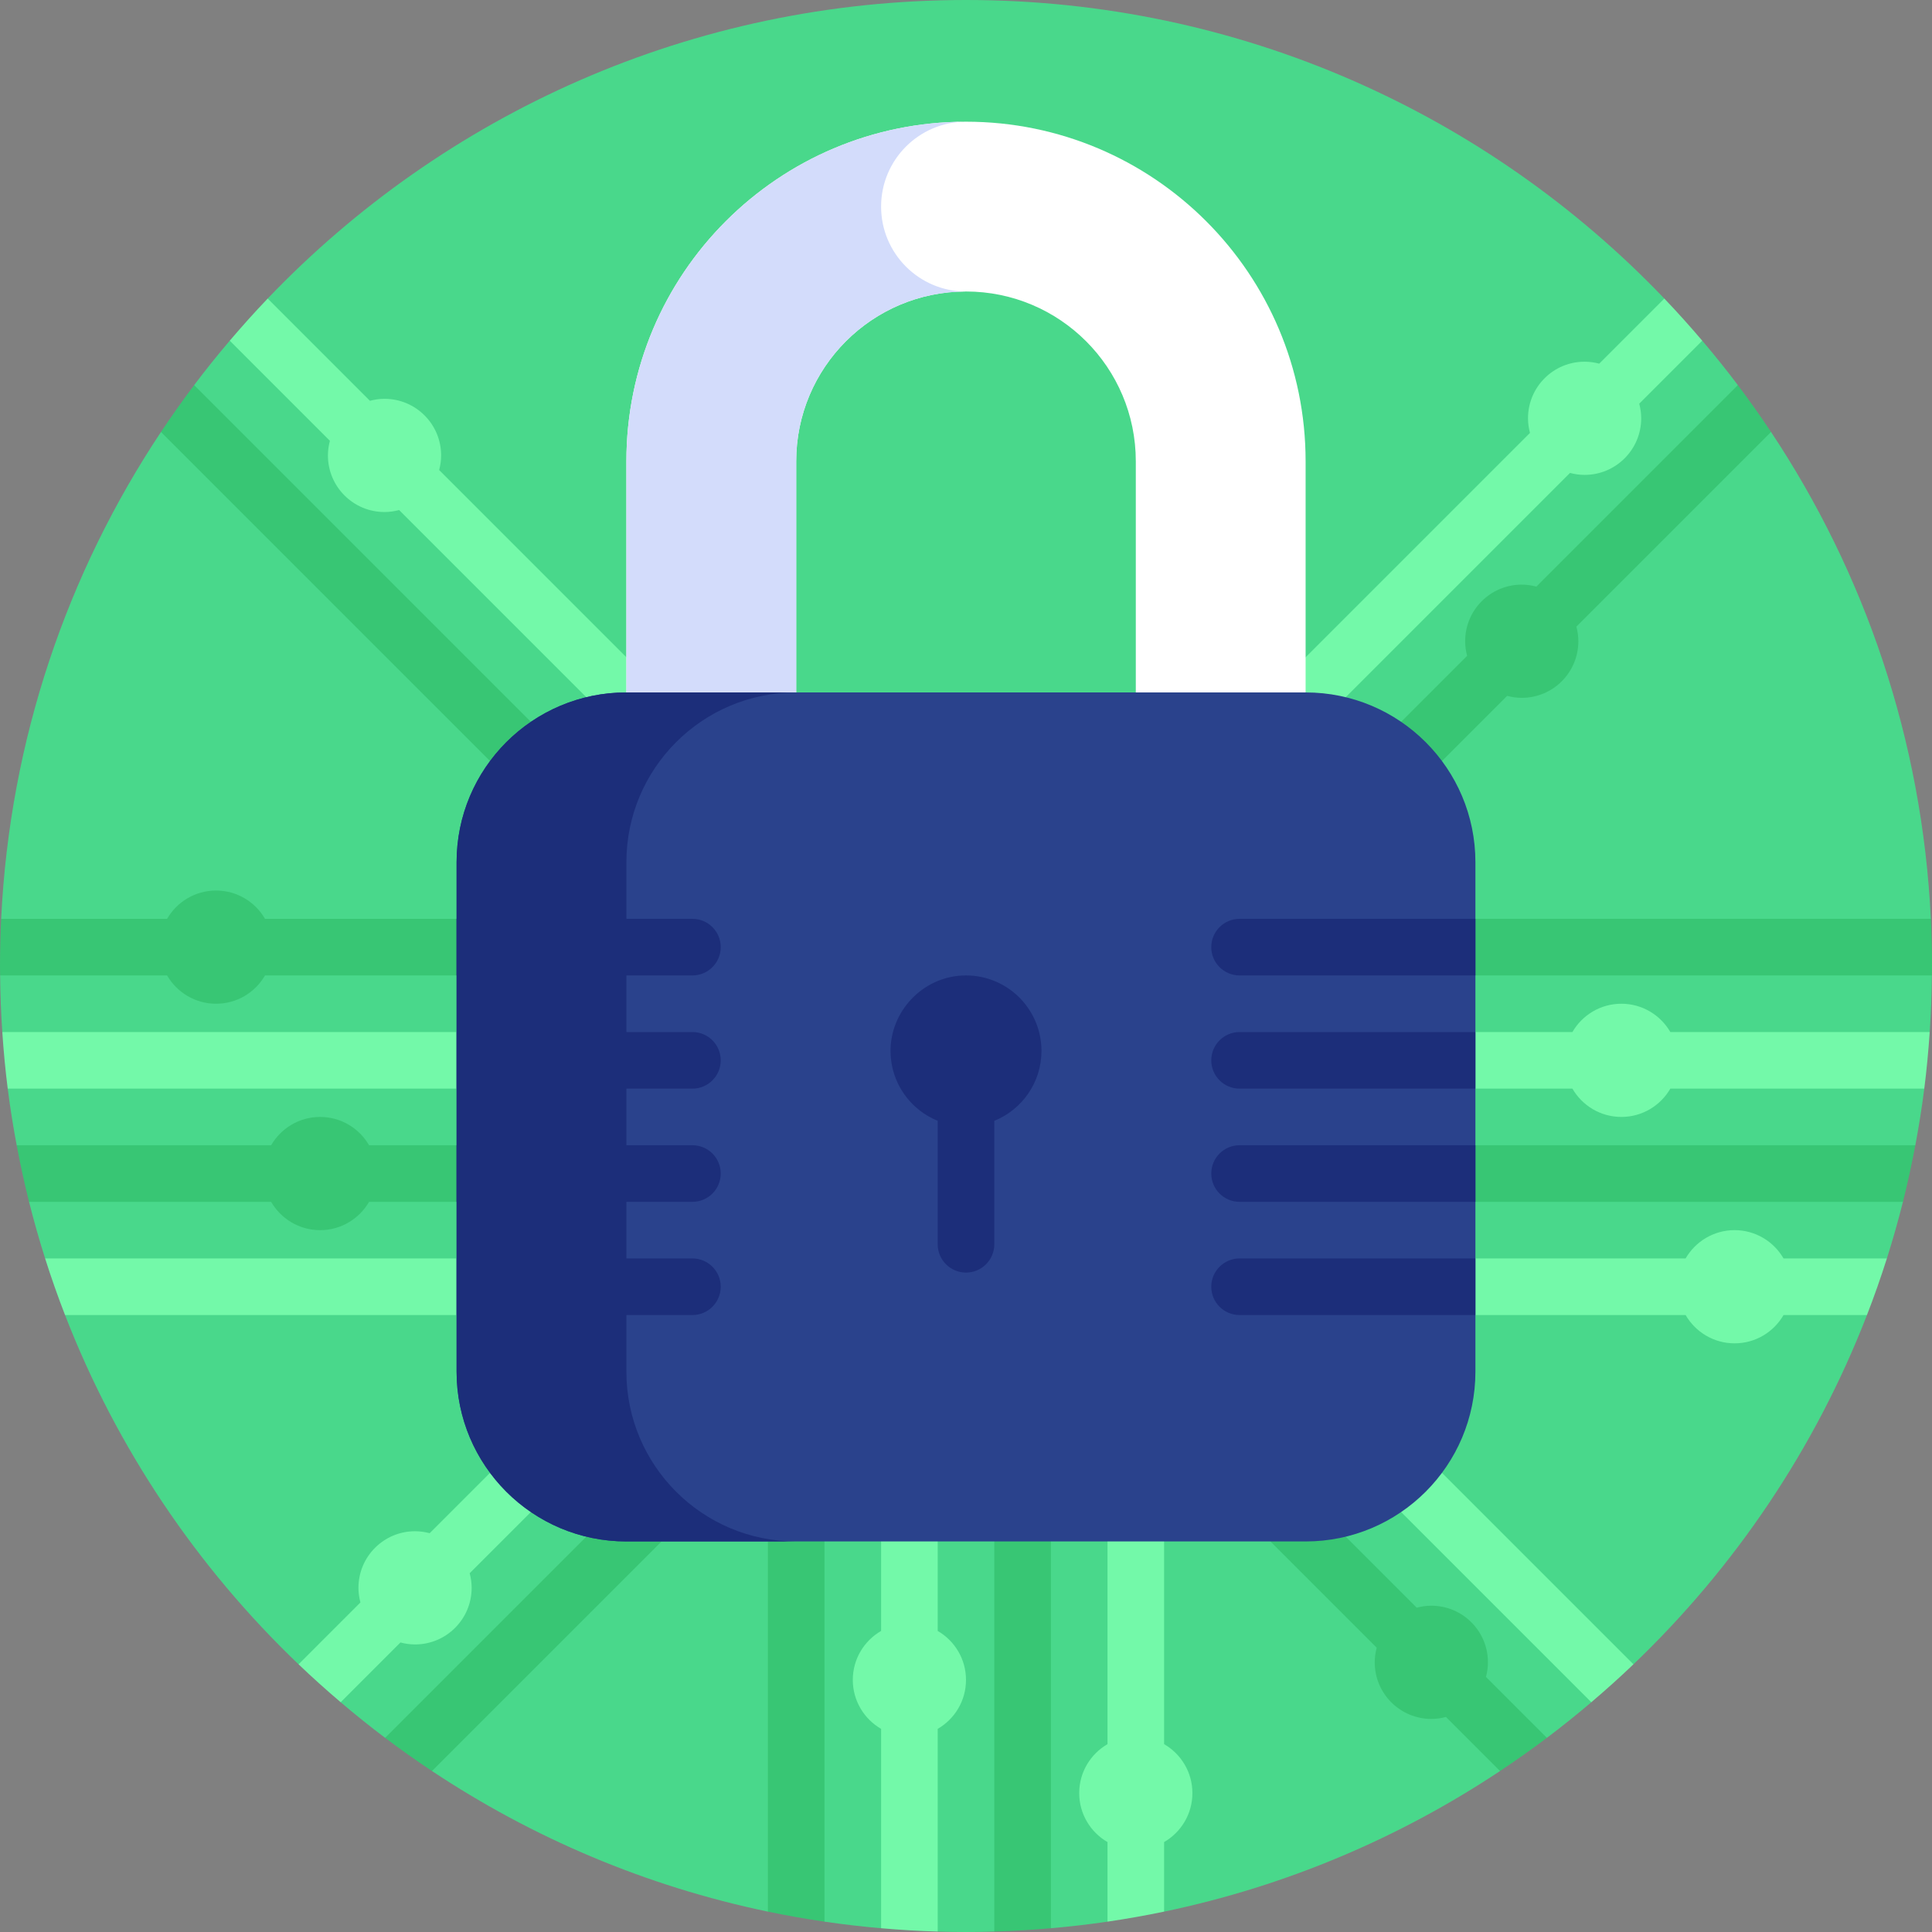 <svg id="Capa_1" enable-background="new 0 0 512 512" height="512" viewBox="0 0 512 512" width="512" xmlns="http://www.w3.org/2000/svg"><rect x="0" y="0" width="512" height="512" fill="#808080" stroke="none"/><g><g><path d="m490.255 341 9.79-7.5c1.566-4.937 2.986-9.938 4.256-15l-3.769-7.5 7.051-7.5c.93-4.953 1.732-9.951 2.372-15l-5.338-7.5 6.776-7.5c.335-4.963.528-9.964.576-15l-8.117-7.5 7.841-7.5c-2.287-47.57-17.564-91.727-42.352-129.02h-8.791v-12.422c-3.03-4.02-6.182-7.943-9.439-11.774h-10.049v-11.165c-46.611-48.751-112.289-79.119-185.062-79.119s-138.451 30.368-185.061 79.119v11.164h-10.049c-3.257 3.831-6.409 7.754-9.439 11.774v12.422h-8.791c-24.788 37.294-40.065 81.451-42.352 129.021l7.841 7.5-8.117 7.5c.048 5.036.241 10.037.576 15l6.776 7.5-5.338 7.5c.64 5.049 1.443 10.047 2.372 15l7.051 7.5-3.769 7.5c1.27 5.062 2.69 10.063 4.256 15l9.789 7.5-4.508 7.5c13.692 35.317 34.984 66.844 61.883 92.561h11.164v10.049c3.831 3.257 7.754 6.409 11.774 9.439h12.422v8.791c26.599 17.68 56.688 30.522 89.02 37.261l7.5-9.048 7.5 11.705c4.955.727 9.957 1.307 15 1.746l7.5-5.749 7.5 6.627c2.492.072 4.991.118 7.5.118s5.008-.046 7.5-.118l7.5-6.627 7.5 5.749c5.043-.439 10.045-1.019 15-1.746l7.5-11.705 7.5 9.048c32.333-6.739 62.421-19.581 89.02-37.261v-8.791h12.422c4.02-3.03 7.943-6.182 11.774-9.439v-10.049h11.164c26.899-25.717 48.191-57.244 61.883-92.561z" fill="#49d88b"/></g><g><g><g><path d="m511.968 258.5c.008-.834.032-1.664.032-2.5 0-4.192-.108-8.358-.308-12.5h-171.372l59.089-59.089c1.237.33 2.53.523 3.871.523 8.284 0 15-6.716 15-15 0-1.341-.193-2.634-.523-3.871l51.584-51.584c-2.811-4.23-5.74-8.374-8.791-12.422l-53.399 53.399c-1.237-.33-2.53-.523-3.871-.523-8.284 0-15 6.716-15 15 0 1.341.193 2.634.523 3.871l-69.697 69.696h-126.212l-141.443-141.442c-3.051 4.048-5.98 8.192-8.791 12.422l129.02 129.02h-101.448c-2.595-4.479-7.428-7.5-12.977-7.5s-10.382 3.021-12.977 7.5h-43.97c-.2 4.142-.308 8.308-.308 12.5 0 .836.024 1.666.032 2.5h44.247c2.595 4.479 7.428 7.5 12.977 7.5s10.382-3.021 12.977-7.5h116.447l45 45h-133.873c-2.595-4.479-7.428-7.5-12.977-7.5s-10.382 3.021-12.977 7.5h-67.436c.948 5.054 2.041 10.056 3.282 15h64.154c2.595 4.479 7.428 7.5 12.977 7.5s10.382-3.021 12.977-7.5h146.3l-142.049 142.049c4.048 3.051 8.192 5.98 12.422 8.791l89.02-89.02v126.282c4.949 1.031 9.951 1.916 15 2.657v-130.759h-13.18l50.68-50.68 108.842 108.841c-.33 1.237-.523 2.53-.523 3.871 0 8.284 6.716 15 15 15 1.341 0 2.634-.193 3.871-.523l14.331 14.331c4.23-2.811 8.374-5.74 12.422-8.791l-16.146-16.146c.33-1.237.523-2.53.523-3.871 0-8.284-6.716-15-15-15-1.341 0-2.634.193-3.871.523l-107.555-107.555h236.408c1.24-4.944 2.333-9.946 3.282-15h-227.264l45-45zm-252.862 45h-6.213l-45-45h96.213z" fill="#38c674"/></g></g><g><path d="m263.5 511.882c5.039-.145 10.038-.446 15-.878v-132.504h-15z" fill="#38c674"/></g></g><g><g><g><path d="m416.704 288.5c2.595 4.479 7.428 7.5 12.977 7.5s10.382-3.021 12.977-7.5h67.298c.628-4.956 1.097-9.96 1.438-15h-68.735c-2.595-4.479-7.428-7.5-12.977-7.5s-10.382 3.021-12.977 7.5h-148.81l148.171-148.171c1.237.33 2.53.523 3.871.523 8.284 0 15-6.716 15-15 0-1.341-.193-2.634-.523-3.871l16.697-16.697c-3.245-3.817-6.589-7.545-10.049-11.164l-17.255 17.255c-1.237-.33-2.53-.523-3.871-.523-8.284 0-15 6.716-15 15 0 1.341.193 2.634.523 3.871l-149.459 149.457-139.619-139.619c.33-1.237.523-2.53.523-3.871 0-8.284-6.716-15-15-15-1.341 0-2.634.193-3.871.523l-27.094-27.093c-3.46 3.619-6.804 7.348-10.049 11.164l26.536 26.536c-.33 1.237-.523 2.53-.523 3.871 0 8.284 6.716 15 15 15 1.341 0 2.634-.193 3.871-.523l138.332 138.332h-243.499c.34 5.04.81 10.044 1.438 15h229.635l-45 45h-174.725c1.609 5.07 3.371 10.072 5.281 15h154.444l-57.817 57.817c-1.237-.33-2.53-.523-3.871-.523-8.284 0-15 6.716-15 15 0 1.341.193 2.634.523 3.871l-16.395 16.396c3.619 3.46 7.348 6.804 11.164 10.049l15.838-15.838c1.237.33 2.53.523 3.871.523 8.284 0 15-6.716 15-15 0-1.341-.193-2.634-.523-3.871l68.423-68.423h126.213l102.61 102.61c3.817-3.245 7.545-6.589 11.164-10.049l-92.56-92.562h106.384c2.595 4.479 7.428 7.5 12.977 7.5s10.382-3.021 12.977-7.5h22.106c1.911-4.928 3.673-9.93 5.281-15h-27.387c-2.595-4.479-7.428-7.5-12.977-7.5s-10.382 3.021-12.977 7.5h-121.384l-45-45zm-112.598 45h-96.213l45-45h6.213z" fill="#73f9a9"/></g></g><g><path d="m248.5 432.214v-53.714h-15v53.714c-4.479 2.595-7.5 7.428-7.5 12.977s3.021 10.382 7.5 12.977v52.836c4.962.432 9.961.733 15 .878v-53.714c4.479-2.595 7.5-7.428 7.5-12.977s-3.021-10.382-7.5-12.977z" fill="#73f9a9"/></g><g><path d="m308.5 462.214v-83.714h-15v83.714c-4.479 2.595-7.5 7.428-7.5 12.977s3.021 10.382 7.5 12.977v21.09c5.049-.741 10.051-1.625 15-2.657v-18.433c4.479-2.595 7.5-7.428 7.5-12.977s-3.021-10.382-7.5-12.977z" fill="#73f9a9"/></g></g><g><g><g><path d="m256 32.25c-49.706 0-90 40.294-90 90v95h45v-95c0-24.853 20.147-45 45-45s45 20.147 45 45v95h45v-95c0-49.706-40.294-90-90-90z" fill="#fff"/></g><g><path d="m233.5 54.75c0-12.426 10.074-22.5 22.5-22.5-49.706 0-90 40.294-90 90v95h45v-95c0-24.853 20.147-45 45-45-12.426 0-22.5-10.074-22.5-22.5z" fill="#d3dcfb"/></g></g><g><path d="m346 408.5h-180c-24.853 0-45-20.147-45-45v-135c0-24.853 20.147-45 45-45h180c24.853 0 45 20.147 45 45v135c0 24.853-20.147 45-45 45z" fill="#2a428c"/></g><g><path d="m166 363.5v-135c0-24.853 20.147-45 45-45h-45c-24.853 0-45 20.147-45 45v135c0 24.853 20.147 45 45 45h45c-24.853 0-45-20.147-45-45z" fill="#1c2e7a"/></g><g><path d="m276 278.5c0-11.408-9.552-20.586-21.094-19.971-10.544.562-18.973 9.542-18.905 20.101.053 8.335 5.211 15.449 12.5 18.402v32.717c0 4.142 3.358 7.5 7.5 7.5 4.142 0 7.5-3.358 7.5-7.5v-32.717c7.326-2.968 12.499-10.141 12.499-18.532z" fill="#1c2e7a"/></g><g><g><path d="m391 258.5h-62.5c-4.142 0-7.5-3.358-7.5-7.5 0-4.142 3.358-7.5 7.5-7.5h62.5z" fill="#1c2e7a"/></g><g><path d="m391 348.5h-62.5c-4.142 0-7.5-3.358-7.5-7.5 0-4.142 3.358-7.5 7.5-7.5h62.5z" fill="#1c2e7a"/></g><g><path d="m391 318.5h-62.5c-4.142 0-7.5-3.358-7.5-7.5 0-4.142 3.358-7.5 7.5-7.5h62.5z" fill="#1c2e7a"/></g><g><path d="m391 288.5h-62.5c-4.142 0-7.5-3.358-7.5-7.5 0-4.142 3.358-7.5 7.5-7.5h62.5z" fill="#1c2e7a"/></g></g><g><g><path d="m121 258.5h62.5c4.142 0 7.5-3.358 7.5-7.5 0-4.142-3.358-7.5-7.5-7.5h-62.5z" fill="#1c2e7a"/></g><g><path d="m121 348.5h62.5c4.142 0 7.5-3.358 7.5-7.5 0-4.142-3.358-7.5-7.5-7.5h-62.5z" fill="#1c2e7a"/></g><g><path d="m121 318.5h62.5c4.142 0 7.5-3.358 7.5-7.5 0-4.142-3.358-7.5-7.5-7.5h-62.5z" fill="#1c2e7a"/></g><g><path d="m121 288.5h62.5c4.142 0 7.5-3.358 7.5-7.5 0-4.142-3.358-7.5-7.5-7.5h-62.5z" fill="#1c2e7a"/></g></g></g></g></svg>